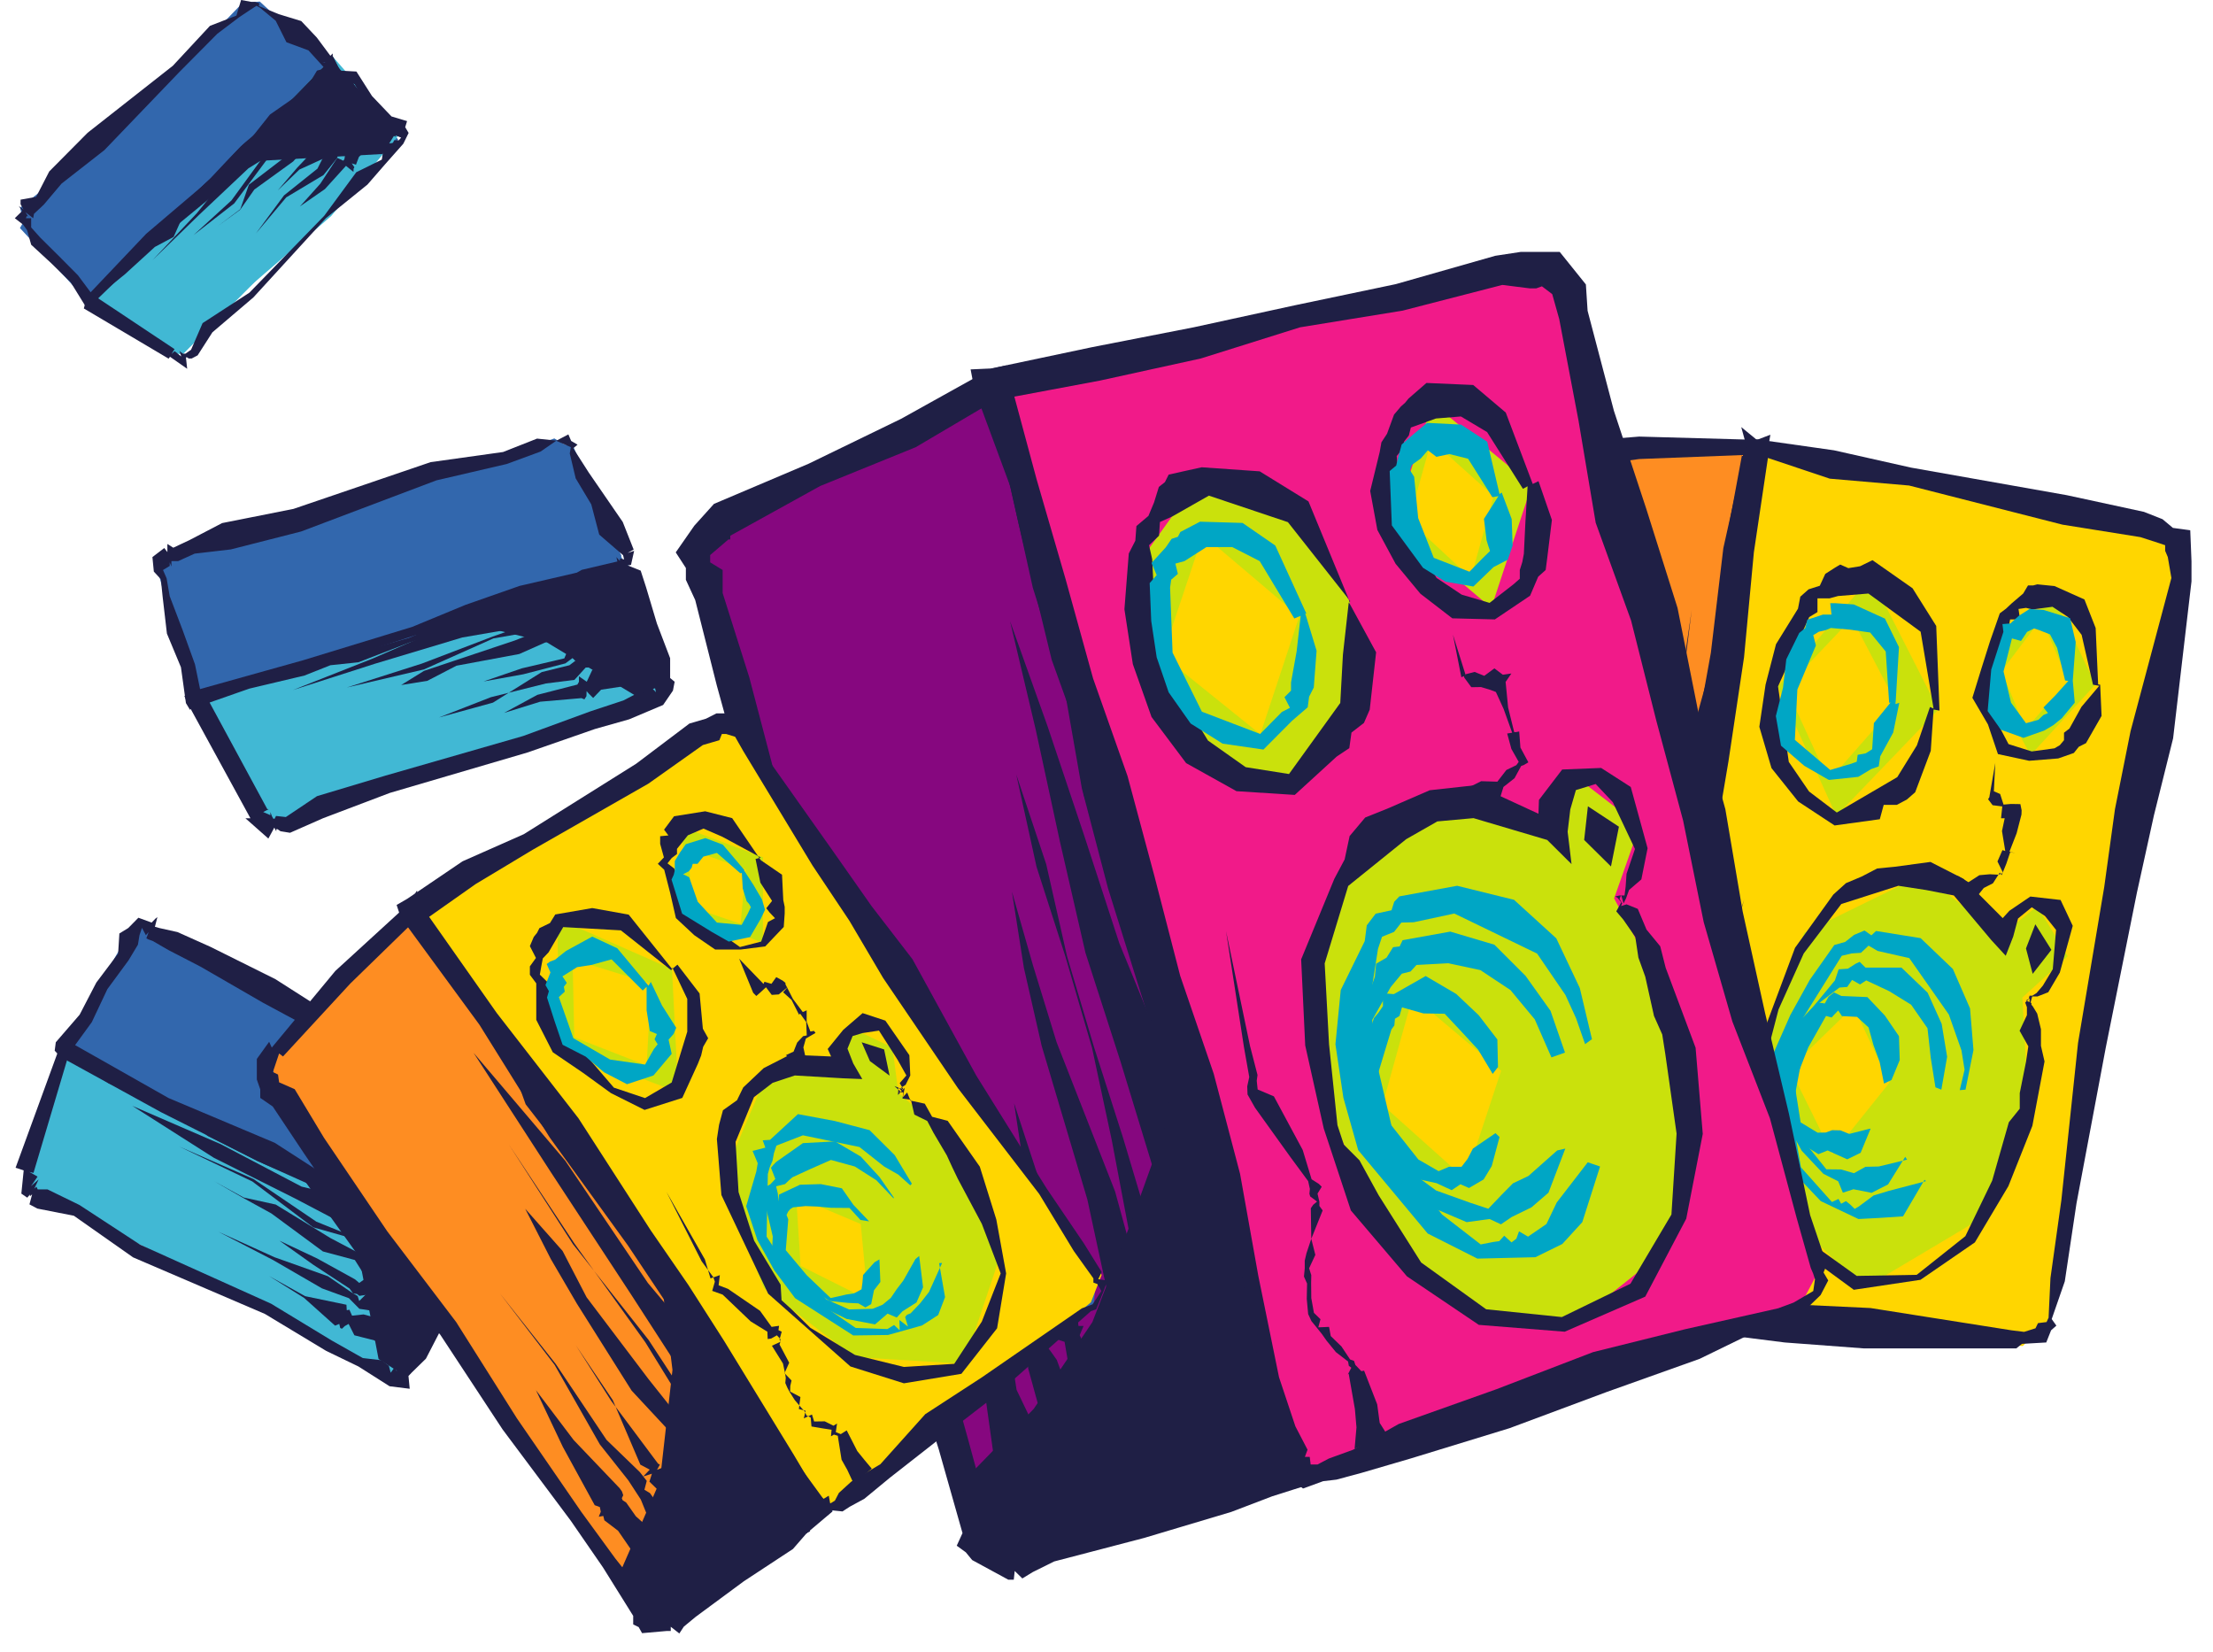 <svg id="Warstwa_1" data-name="Warstwa 1" xmlns="http://www.w3.org/2000/svg" viewBox="0 0 142 106"><defs><style>.cls-1{fill:#3267ad;}.cls-2{fill:#41b8d4;}.cls-3{fill:#1f1f45;}.cls-4{fill:#fe8d22;}.cls-5{fill:#ffd600;}.cls-6{fill:#cae10c;}.cls-7{fill:#00a6c5;}.cls-8{fill:#86077f;}.cls-9{fill:#f11a89;}</style></defs><title>Obszar roboczy 1</title><g id="Speakers"><polygon class="cls-1" points="9.72 59.39 15.34 62.6 21.11 65.56 26.68 68.88 32.27 72.18 32.53 73.11 29.65 80.72 29.86 80.86 26.45 87.86 25.52 87.76 19.77 84.7 13.95 81.79 8.03 79.04 2.15 76.22 2.15 74.79 4.14 67.23 4.12 67.11 8.39 59.66 9.72 59.39"/><polygon class="cls-2" points="30.25 80.77 25.9 88.12 25.19 88.39 19.55 85.14 13.7 82.26 7.9 79.3 2.07 76.38 1.9 75.2 4.18 67.09 10.8 70.3 16.97 74.21 23.37 77.7 30.25 80.77"/><path class="cls-3" d="M29.95,80.89h-.17l-.13.78-.38,1.08L28.45,85l-1.12,2.17-.9.88-.22.23.08.82L25,88.94l-2-1.27-2.07-1L17,84.3,8.54,80.67,4.74,78,2.4,77.54l-.51-.27.17-.64-.14.12,0-.11-.17.2-.38-.26.15-1.49L1,74.92l2.87-7.86L4,66.71l.47-.08,3.2,1.83,3.18,2,2,.22,1.52,1.14,3.21,1.85,3.17,1.83,3.16,1.78Zm0,.12,0-.39-6.74-3.17-3.33-1.53-3.35-1.42-3.2-1.62-1.38-1.16-1.48-1L7,69.52l-3-2,.53-.27-2.38,8-.26-.06.52.3L2,76.09l.48-.42h0l-.28.59.14-.12.08.17.63,0,2.05,1L9,79.86l8.39,3.78L21.28,86l2,1.13,1.2.14.47.35.12.45.38-.52-.06.32.06.09.06-.18h-.07l-.25-.07v-.3l.79-.81,1.34-1.71.71-2.21L29,82Z"/><polygon class="cls-1" points="32.38 73.06 30.46 80.52 29.38 80.77 23.24 77.11 16.84 73.91 10.35 70.88 4.5 67.19 8.69 59.84 9.61 59.58 15.49 62.34 20.86 66 26.73 68.8 32.37 72 32.38 73.06"/><path class="cls-3" d="M32.67,73.33l-.15,1.84-.32,1.91-.56,1.87-1.16,1.57.07.08-.07,0-.58.48-.43.19-.23-.06-.17,0-.81-.43-1.45-1.2-3.47-1.3-3.06-2.1-3.36-1.51-6.58-3.31L3.88,67.81l-.37-.4.07-.54,1.53-1.77,1.07-2.06,1.4-1.86.08-1.29.57-.35.65-.66.85.31.24-.25.13-.1-.16.62.28.08,1.17.26,2.12.95,4.16,2.07,7.83,5,3.83,2.62,2.16.91.86.85.56.37-.07.35.17.54Zm-.26.12.08-.36-.29-.62-1.09-.37L29.2,70.72l-4.17-2-8.16-4.39-4-2.31-2.07-1.07-1-.58-.28-.1-.13-.07.15-.4L9.36,60l-.25-.47L8.95,60l-.1.61-.6,1L6.89,63.46l-1,2.12L4.61,67.34l-.2-.52,6.41,3.63,6.81,2.87,3.1,2L24,77l3,2.15,1.77.61.88.3-.14.62.09,0,.12-.31h.13l-.25-.11.71-1.83.78-1.75.44-1.9Z"/><polygon class="cls-3" points="29.59 82.16 26.76 81 25.56 80.08 24.63 80.36 24.4 79.88 24.11 79.64 21.54 78.26 18.95 76.9 13.72 74.28 8.49 70.95 14.17 73.41 19.35 76.13 22.25 76.83 24.73 78.42 25.07 78.55 25.25 78.96 25.98 79.1 27.35 79.6 30.01 80.68 29.59 82.16"/><polygon class="cls-3" points="28.76 82.97 28.44 82.41 27.96 82.05 26.61 82.04 24.57 80.73 23.49 80.17 22.89 79.95 22.49 79.42 20.09 78.74 16.19 75.8 11.5 73.56 16.26 75.64 20.3 78.38 22.55 79.29 23.05 79.66 23.68 79.67 24.84 80 27.04 81.11 28.4 80.97 28.88 81.49 29.37 81.65 28.76 82.97"/><polygon class="cls-3" points="28.15 83.91 27.2 83.44 26.36 82.89 25.52 82.3 25.03 82.16 24.7 82.28 24.46 82.04 23.39 81.82 22.77 80.84 20.72 80.29 17.41 77.85 15.61 76.86 13.73 75.78 15.64 76.83 17.69 77.28 21.2 79.43 24.8 81.33 25.18 80.82 25.29 81.38 25.75 81.64 26.76 81.87 27.77 82.16 28.93 82.59 28.15 83.91"/><polygon class="cls-3" points="27.05 84.87 26.87 84.69 26.31 84.31 24.89 84.12 23.87 83.02 23.06 83.14 22.91 83.02 22.65 82.98 22.43 82.67 20.11 81.15 17.93 79.6 20.35 80.74 22.78 82.08 23.05 82.31 23.25 82.17 23.45 82.04 24.07 82.39 25.33 83.05 26.66 83.52 27.32 83.8 27.84 83.53 28 83.76 27.05 84.87"/><polygon class="cls-3" points="26.85 86.45 25.99 86.06 25.42 85.3 24.02 84.12 23.06 83.97 22.39 83.29 20.66 82.66 17.52 80.84 14.02 79.03 17.61 80.66 21.04 81.88 22.56 82.92 22.95 83.15 23.05 83.47 23.5 83.02 24.28 83.53 25.82 84.57 26.75 84.78 27.95 85.29 26.85 86.45"/><polygon class="cls-3" points="26.33 87.47 25.54 87.26 24.99 86.97 24.04 86 22.74 85.67 22.37 84.94 22.12 85.08 21.94 85.25 21.83 85.2 21.77 84.94 21.5 85.05 19.51 83.27 17.27 81.87 19.58 83.16 22.23 83.71 22.25 84.06 22.42 84.03 22.59 84.41 23.33 84.33 24.63 84.68 25.61 85.77 26.24 86.01 27.04 86.13 26.33 87.47"/><polygon class="cls-3" points="24.29 87.19 23.04 80.63 19.13 75.17 24.42 78.06 29.85 81.02 26.28 88.18 25.43 87.92 24.29 87.19"/><polygon class="cls-1" points="10.83 35.86 17 33.9 23.17 31.92 29.28 29.72 35.67 28.45 36.77 28.61 40.02 36.07 40.19 36.06 42.31 43.54 42.06 43.9 35.93 46.06 29.9 48.58 23.53 50.07 17.48 52.53 16.48 51.73 12.81 44.83 12.46 44.92 10.3 36.62 10.83 35.86"/><polygon class="cls-2" points="40.22 35.98 42.74 43.93 42.23 44.4 36.06 46.46 29.87 48.49 23.75 50.75 17.65 53.04 16.58 52.2 12.69 44.98 19.51 42.99 26.31 40.33 33.22 38.03 40.22 35.98"/><path class="cls-3" d="M40.18,35.76l-.07.45,1,.4.35,1.08L42.15,40,43,42.23V43.5l.29.24-.11.57-.63.92-2.18.92-2.19.62-4.34,1.51-8.82,2.59-4.3,1.63-2.11.93L18,53.33l-.19-.13-.08,0v.14l-.13-.24-.38.7L15.75,52.5l.32,0-4-7.32-.24-.52.51-.28,3.51-1.13L19.31,42l1.88-.32,1.61-1.05,3.51-1.21L30,39l3.5-1Zm-.12.36,0-.33-6.78,3.15L29.77,40.1l-3.46,1.11L23,42.49l-1.8.19-1.66.66L16,44.18l-3.4,1.19.55-.85,4,7.39.1,0-.36.19.46.2,0-.2.1.27.09.16.08,0,.09-.18.63.07,2-1.34,4.4-1.32,8.83-2.54,4.31-1.58L40,44.94l1-.52.54-.21.28-.08.27.28L42,44h-.17l.28-.13h0l-.27.39,0-.3-.12-1.1-.93-2-.29-2.24-.31-1.13Z"/><polygon class="cls-1" points="36.56 28.71 39.87 35.64 39.71 36.16 32.83 38.09 26.23 40.93 19.34 42.88 12.4 45.16 10.14 36.66 10.71 35.47 16.88 33.49 23.18 31.95 29.45 30.28 35.57 28.13 36.56 28.71"/><path class="cls-3" d="M36.78,28.76l1,1.56,1.08,1.57,1.1,1.6.7,1.77-.39.22.42-.14-.2.9-.47.08-.06.29-.19-.08-.89.24-1.63.92-3.54,1-3.43,1.35-3.64.72-7,2.27-7.06,2.11-.39.4-.26-.43-.32-2.3-.9-2.16-.27-2.32-.12-1.17-.45-.49-.09-.93.76-.58.2.26,0-.09V34.9l.38.24,1.06-.5,2.07-1.08,4.58-.91,8.8-3L32.28,29l2.18-.86,1.25.13.76-.4.18.42.41.24Zm-.22.33.07-.4-.94-.41-1,.69-2.18.8L28,30.82l-8.68,3.28-4.51,1.15-2.32.27L11.43,36,11.12,36H11l0,.35-.11-.27,0,.23-.43.26.23.53.2,1.15.83,2.18.79,2.19.45,2.18-.66-.44,7.15-2,7-2.14,3.41-1.41,3.48-1.22,3.59-.83,1.86-.23.86-.36-.1-.43.23.26,0-.17.27.06-.07-.27-1.53-1.32-.51-1.94-1-1.67Z"/><polygon class="cls-3" points="40.43 37.09 38.18 38.55 36.77 39 36.01 39.05 35.74 39.52 35.32 39.43 32.56 40.4 29.66 40.9 24.07 42.58 18.8 44.27 23.94 42.24 29.31 39.9 32.15 39.16 34.91 38.21 35.28 38.18 35.42 37.65 36.05 37.28 37.33 36.56 40.09 35.91 40.43 37.09"/><polygon class="cls-3" points="41.19 38.3 40.34 38.37 39.83 38.68 38.77 39.24 36.41 39.82 35.22 40.1 34.6 40.24 34.06 40.54 31.66 40.96 27.2 42.95 22.25 44.11 27.08 42.57 31.61 40.84 33.89 40.04 34.43 39.74 34.95 39.55 36.03 39.02 38.35 38.2 39.24 37.22 39.77 36.83 40.33 37.05 41.19 38.3"/><polygon class="cls-3" points="40.73 39.43 40.13 39.7 39.28 40.21 38.35 40.58 37.72 40.4 37.59 40.76 37.24 40.71 36.24 41 35.21 41.12 33.32 41.96 29.29 42.71 27.42 43.68 25.74 43.95 27.21 43.04 29.15 42.39 33.04 41.09 36.82 39.59 37.13 39.81 37.24 39.5 37.76 39.37 38.63 38.79 39.46 38.03 40.98 37.88 40.73 39.43"/><polygon class="cls-3" points="41.48 40.85 40.77 40.66 40.2 41.08 38.86 41.43 37.56 41.91 37.09 42.58 36.74 42.22 36.59 42.33 36.28 42.56 33.58 43.26 31.03 43.72 33.48 42.88 36.21 42.24 36.4 41.79 36.49 41.7 36.68 41.72 37.28 41.37 38.4 40.51 39.88 40.27 40.36 39.62 40.88 39.85 41.33 39.35 41.48 40.85"/><polygon class="cls-3" points="42.05 42.12 41.22 42.56 40.34 42.65 38.51 42.77 37.58 42.83 36.86 43.62 35.03 43.85 31.5 44.73 28.17 46.03 31.63 45.08 34.76 43.12 36.54 42.68 36.91 42.4 37.14 42.4 37.34 42.25 38.13 41.78 39.95 41.37 40.89 41.22 41.79 40.65 42.05 42.12"/><polygon class="cls-3" points="42.01 43.23 41.59 43.05 41.05 43.47 39.88 44.05 38.57 44.25 38.06 44.78 37.78 44.5 37.64 44.34 37.63 44.66 37.5 44.87 37.31 44.79 34.66 45.02 32.34 45.74 34.48 44.58 37.05 43.92 37.15 43.74 37.15 43.39 37.65 43.74 38.01 42.97 39.43 42.88 40.56 42.09 41.35 42.27 42.23 41.71 42.01 43.23"/><polygon class="cls-3" points="40.74 44.61 35.1 41.22 28.49 39.59 34.41 38.15 40.25 36.23 42.59 43.82 42.13 44.12 40.74 44.61"/><polygon class="cls-1" points="1.75 13.82 6.28 9.2 10.95 4.73 15.66 0.29 16.64 0.15 21.19 4.21 21.5 3.93 25.2 8.45 25.55 8.97 20.63 13.24 16.31 18.11 11.37 22.36 10.71 22.49 5.65 19.52 5.64 19.36 1.28 14.63 1.75 13.82"/><polygon class="cls-2" points="21.35 3.63 25.64 8.53 25.44 8.86 21.25 13.86 16.32 18.12 11.73 22.73 11.02 22.66 5.96 19.23 10.92 14.09 16.18 9.07 21.35 3.63"/><path class="cls-3" d="M21.23,3.79l.15-.13.41.87,1.08.06,1,1.57,1.25,1.31,1,.3L26,8.16l.22.37-.34.69-1.17,1.32-1.13,1.3L20.91,14l-4.65,5.08-2.63,2.24-.95,1.48L12.3,23l-.19,0,0,0-.1-.07-.08,0,.08.73-1.1-.77-.09.12L5.38,19.79l.14-.54-.19-.47,2.23-1.66,1.89-2,1-.95,1.07-.89,2-1.86,1.87-2,2.08-1.75Zm0,.37.3.11L17.29,7.91l-1.41,2.44L13.64,12l-1.91,1.88-.59,1.32-1.2.64L8,17.61,5.9,19.3,6,18.94,11.2,22.4l-.19.3.2-.17.42.34-.12-.36.09.08.14.1,0,0h.16l.36-.25L13,20.73,16,18.78l4.8-4.93,2.06-2.8,1.64-.81.15-1,.57-.07L25.29,9h.16l.14,0,.15-.17-.41-.16,0-.08.08.2-.19-.1-.81-.34-.8-1.47L22.75,5.4l-1-.33Z"/><polygon class="cls-1" points="16.67 0.1 20.92 4 20.92 4.1 15.78 9.04 10.8 14.15 5.82 19.33 1.54 14.4 1.29 13.33 6.34 9.27 11.06 4.85 15.56 0.19 16.67 0.1"/><path class="cls-3" d="M16.61.39l1.28.52,1.44.44,1,1.06.87,1.17,0,0,.15-.15,0,.59.2.36-.08.16,0,.2-.92,0L19.85,6,17.9,8,16,9.94l-1.76,2.14L9.95,15.61,6,19.43l-.19.36-.36-.2-.92-1.49L3.29,16.89,2,15.7l-.26-.93-.26-.36L.95,14l.48-.47-.23-.32.31.24-.19-.35,0-.29,1-.18L3.16,11,5.62,8.52l5.47-4.3,2.38-2.56L15.17,1l.3-1,.66.12.24,0,.27.09Zm.09.12L16.46.37l-.4.26-.72.48-1.4,1.06L11.5,4.63l-4.8,5L3.95,11.78,2.81,13.13l-.63.59L2.13,14l-.49-.38.18.29-.09-.06L1.66,14H2l0,.59.58.65,1.24,1.23L5,17.66,6,19l-.42,0,3.8-4,4.21-3.58,2-1.89,1.73-2.18,2.28-1.59.74-1.23.76-.21L20.85,4,20.69,4l.6.08-.06,0-.44.25-1-1.1-1.41-.52-.69-1.38Z"/><polygon class="cls-3" points="21.9 4.65 20.71 6.26 20.04 7.12 19.92 7.76 19.41 7.71 19 7.68 17.84 9.62 15.94 10.8 12.76 13.8 9.78 16.7 12.63 13.68 15.39 10.27 16.95 8.73 18.29 6.99 18.55 6.86 19.03 6.96 19.35 6.51 20 5.65 21.34 3.59 21.9 4.65"/><polygon class="cls-3" points="22.41 5.45 22.32 5.63 21.8 5.7 21.43 6.59 20.11 7.83 19.39 8.4 19.04 8.71 18.62 8.93 17.23 10.1 15.03 13.05 12.41 15.09 14.85 12.86 17.01 9.9 18.7 9.02 18.61 8.3 19.18 8.24 19.67 7.48 20.83 6.07 21.49 5.41 21.82 5.09 21.82 4.55 22.41 5.45"/><polygon class="cls-3" points="23.11 5.99 22.38 6.33 22.14 7.11 21.68 7.71 21.11 7.72 21.27 8.11 21.07 8.27 20.53 8.83 19.85 9.22 18.81 10.36 16.32 12.16 15.41 13.46 13.97 14.51 15.42 13.42 15.97 11.85 18.44 9.96 20.57 7.79 20.21 7.34 20.58 7.35 20.79 7.03 21.42 6.52 21.74 5.77 22.45 5.02 23.11 5.99"/><polygon class="cls-3" points="23.66 6.93 23.64 7.31 22.87 7.2 22.18 7.99 21.43 8.72 21.23 9.23 21.32 9.49 21.14 9.54 21.15 9.99 19.21 10.88 17.82 12.22 19.07 10.76 20.49 9.26 20.64 9.04 20.57 8.91 20.93 9.01 21.47 8.75 21.9 7.78 22.44 6.87 23 6.63 22.74 6.04 22.85 6.16 23.66 6.93"/><polygon class="cls-3" points="24.3 7.66 24.12 7.91 23.4 8.07 22.62 9.25 21.86 9.42 21.62 10.16 20.76 11.23 18.37 12.66 16.42 14.98 18.22 12.54 20.37 10.82 21 9.57 21.66 9.7 21.34 9.21 21.7 9.28 22.11 8.73 22.94 7.63 23.25 6.98 23.73 6.76 24.3 7.66"/><polygon class="cls-3" points="25.09 8.18 25.03 8.68 24.58 8.87 23.71 9.38 23.03 10.07 22.84 10.57 22.57 10.48 22.74 10.73 22.69 10.82 22.68 11.03 22.2 10.64 20.85 12.13 19.25 13.24 20.55 11.79 21.64 10.13 22.03 10.31 22.1 10.21 22.14 9.96 22.32 9.47 23.15 8.86 23.71 8.03 23.96 7.56 24.27 7.49 25.09 8.18"/><polygon class="cls-3" points="24.55 9.88 15.02 10.41 21.42 4.01 25.5 8.51 25.27 8.73 24.55 9.88"/><polygon class="cls-1" points="140.33 35.9 138.63 42.8 137.3 49.76 136.6 56.83 134.85 63.71 134.13 70.78 132.7 77.73 131.21 84.67 129.85 85.76 123.49 85.21 117.11 84.84 110.74 84.33 104.38 83.68 104.2 83.87 96.83 82.86 89.58 81.1 88.85 80.13 89.56 73.03 90.96 66.04 91.71 58.96 92.4 51.87 93.62 44.84 94.45 37.76 95.92 30.77 97.64 29.57 105.1 28.97 112.56 28.5 112.69 28.78 119.18 30.15 125.7 31.44 132.21 32.79 138.76 33.9 140.33 35.9"/><polygon class="cls-4" points="104.31 83.69 96.99 82.38 89.51 81.55 88.46 80.07 89.49 73.02 90.84 66.03 91.4 58.91 92.38 51.86 93.53 44.83 94.88 37.82 95.41 30.7 97.63 29.31 105.18 29.17 112.7 28.66 111.54 35.51 110.42 42.39 109.47 49.29 108.74 56.23 107.29 63.06 106.34 69.96 105.27 76.86 104.31 83.69"/><path class="cls-3" d="M104.23,83.8l.14,0-1.78.37-2.13-.36L96,83.66l-4.46-1.09-1.19.15-.53-.27-.23-.31-.24.47-.2-.26L88,80.76v-.46l-.57-.49.69-.41L88.31,75l.92-4.23,1.28-8.57,1-8.6L93,45.08l1-8.61.47-4.31.45-1,.21-.53-.18-.89,1.41-.81,1.38-.14-.09-.17,7.53-.61,7.56.21.86-.33-.15.86-.78,7-1.26,7-.24,3.57-.39,3.54-1.07,7L108,63.65l-.67,6.94-1.68,6.58Zm-.16.11.32-.33L105,76.5l1-7,.48-7,1.23-6.85.58-6.86.73-3.34.91-3.28.71-6.84,1.26-6.8.8.63-7.51.29-7.51,1-.08-.59-.14.61-.83.19-.13.24.08.55-.43,1-.45,4.31-1.14,8.59L93,53.84l-1.4,8.55L90.82,71l-1,4.24-.49,4.31.12.56.33.06-.34.32.29-.22v0l.16-.24.2.42.53-.07,1,.05,4,.66,4,1.39,2.28,0Z"/><polygon class="cls-5" points="129.79 86.36 121.62 85.53 113.44 84.61 105.22 84.15 104.16 82.7 105.35 75.96 106.1 69.16 107.68 62.48 108.18 55.64 109.67 48.95 110.65 42.18 111.45 35.38 112.53 28.57 119.06 30.16 125.61 31.47 132.25 32.41 138.68 34.33 140.3 35.9 138.53 42.78 137.62 49.81 136.44 56.8 135.25 63.78 133.94 70.75 132.68 77.73 131.45 84.71 129.79 86.36"/><path class="cls-3" d="M129.38,86.51l-9.79,0-5.07-.38-5-.63-2.43-.89-1.25-.26-.67.14-.86-.46-.8-.78.17-.57-.08-.35.28-1.23.86-2.44.64-10.13.61-5,1-5,1.59-10,1.2-6.65.8-6.71,1.47-6.6-.32-1.17.95.78,5,.71L122.62,30l10,1.77,4.95,1.07,1.19.47.67.56,1.11.15.08,2,0,1.28-1.18,10.07-1.23,4.94-1.09,4.95-2,9.95-1.88,10-.75,5-.84,2.42.3.42-.34.3-.31.78-1.56.09Zm-.31-1.16.81.1.73-.23.16-.33.55-.07.13-.28.12-2.54.7-5,1.07-10.09,1.68-10,.69-5,1-5,2.62-9.83-.23-1.34-.17-.4,0-.36-.38-.13-1.21-.39-5-.8-9.84-2.51-5.09-.44-4.78-1.6.91-.39-1,6.71-.63,6.73-1,6.68-1.69,10-1.11,5-.23,5.1-2.38,9.87-.19,2.54,0,1.27-.42.25-.16.24.26.42.45,0,.63-.27,1.26.36,2.55-.33,5.07.39,5.07.24Z"/><polygon class="cls-6" points="129.77 64 130.13 70.51 126.79 78.37 119.57 82.67 113.48 76.66 112.96 68.04 115.77 59.84 123.39 56.11 128.38 60.03 130.72 58.14 132.68 61.35 129.77 64"/><path class="cls-3" d="M130,64.19l.35.16,0,.11.09.11.28.46.24,1v1.07l.23,1-.78,4.13-1.54,3.87-2.15,3.61-3.49,2.4-4.28.64-3.46-2.54L113,76.82l-.7-8.3,2.88-7.71,2.46-3.42.81-.73,1-.42,1-.52,1.12-.11,2.3-.31L126,56.39l3.19,3.2-1.31,0,1.06-1.16,1.34-.91,1.94.22L133,59.4l-.83,3-.74,1.26-.69.27-.34,0-.17.62v-.5Zm.17-.08.06-.23.18,0,.27-.17.4-.47.64-1.06.21-2.52-.71-.89-.85-.56-.88.72-.31,1.16-.48,1.23-.92-1-2.41-2.87-1.79-.35-1.77-.27L118.15,58l-2.41,3.17-1.62,3.6-1,3.84v1l-.2,1,.47,2,.6,3.89,2.15,3.21,3,2.15,3.85-.07,3.12-2.48,1.72-3.56L128.9,72l.7-.87,0-1,.4-2,.15-1-.56-1,.47-1v-.51l-.11-.3h0Z"/><polygon class="cls-7" points="123.49 75.69 122.11 78.04 120.58 78.14 119.25 78.21 116.83 77.06 115.04 75.17 113.54 70.15 113.82 67.52 114.88 65.12 116.13 62.86 117.7 60.63 118.4 60.43 118.97 59.98 119.64 59.7 120.08 60.01 120.38 59.73 123.24 60.19 125.31 62.17 126.41 64.7 126.63 67.37 126.12 69.91 125.75 69.94 126.06 68.63 125.86 67.39 125.05 65.09 122.51 61.47 120.48 61.01 119.9 60.67 119.41 61.13 118.81 61.17 118.18 61.32 115.62 65.42 114.73 70.15 115.56 74.89 117.14 76.66 117.55 77.12 117.97 76.92 118.14 77.23 118.45 77.06 118.72 77.28 119.01 77.56 119.28 77.4 120.22 76.7 121.21 76.4 123.58 75.78 123.49 75.69"/><polygon class="cls-6" points="124.38 45.53 117.83 52.35 114.08 44.05 120.04 37 124.38 45.53"/><path class="cls-3" d="M124.07,45.52l-.18,2.65-1,2.66-.54.47-.64.34-.84,0-.25.92-2.9.4-2.34-1.54-1.71-2.14-.78-2.65.4-2.71.67-2.59,1.41-2.28.15-.77.53-.47.72-.23.35-.76.64-.41.32-.19.52.23.75-.12.8-.39,2.57,1.8,1.52,2.42.21,5.43Zm0-.06-.83-4.93-3.35-2.45-1.95.16-.55.15h-.77l0,.88-.53.32-2,4.45.69,4.84,1.3,1.9,1.78,1.35,3.88-2.27L123,47.82l.84-2.46Z"/><polygon class="cls-5" points="121.69 45.14 117.34 50.09 114.6 44.12 118.83 39.67 121.69 45.14"/><path class="cls-7" d="M121.87,45.09,121.48,47l-.83,1.52-.1.65-.48.17-.83.5-1.89.2-1.58-.91-1.49-1.29-.33-1.9.46-1.82.21-1.82.83-1.69.38-.31.14-.54,1-.33.55,0-.08-.73.34,0,1.17.08,2,.91.9,1.83-.22,3.65Zm-.65,0L121,41.8l-1-1.22-1.27-.18-1.25-.11-.34.14-.43.1-.36.22.17.66-1.19,2.83-.16,3.23,2.27,1.93,1.34-.4.36-.13.06-.44.52-.1.41-.26.11-1.68,1.07-1.32Z"/><polygon class="cls-6" points="134.45 43.92 130.3 48.44 127.2 42.88 131.76 38.22 134.45 43.92"/><path class="cls-3" d="M134.76,43.93l.09,2-1,1.75-.46.23-.32.4-1,.35-1.87.15-2-.43-.64-1.9-1-1.71.58-1.88.55-1.74.63-1.8.4-.3.35-.33.75-.64.31-.52.33,0,.27-.07,1.1.11,1.92.86.72,1.83.16,3.62Zm-.46,0-.73-3.2-.87-1.14-1-.66-1.27.17L130,39l-.48.07.1.67-.64,0-.6,3.26-.28,3.26.78,1.48,1.49.47,1.46-.2.34-.2.27-.32,0-.48.35-.27.77-1.39L134.7,44Z"/><polygon class="cls-5" points="132.71 43.67 129.97 46.79 128.44 43.05 130.99 39.68 132.71 43.67"/><path class="cls-7" d="M133,43.66l.13,1.42-.83,1-.54.44-.59.35-1.33.47-1.45-.52-.85-1.2.23-2.66.78-2.42-.06-.5L129,40l.54-.49.69-.44.89.06,1.71.53.36,1.53L133,43.7Zm-.49,0L132,41.57l-.46-.87-.69-.27-.33-.11-.45.22-.26.39-.13.19-.58-.16-.54,2.12.48,2L130,46.4l.8-.22.31-.3.3-.13-.29-.36.78-.79.82-.91Z"/><polygon class="cls-3" points="101.88 83.98 102.11 78.11 102.27 75.31 102.4 73.91 102.99 73.2 102.91 72.48 103.85 66.97 104.62 61.43 105.13 55.84 106.42 50.39 107.7 44.94 108.55 39.13 107.83 44.95 107.62 50.55 107.44 56.16 106.52 61.68 105.68 67.22 105.05 72.77 105.43 73.51 105.33 74.12 104.87 75.5 105.31 78.31 104.5 83.81 101.88 83.98"/><polygon class="cls-3" points="99.89 83.11 100.03 81.9 100.39 80.84 100.42 78.54 101.42 74 101.05 71.64 101.72 70.49 101.88 69.34 102.49 64.74 104.11 55.62 105.67 46.65 104.31 55.65 103.56 64.9 102.46 69.43 102.83 70.64 102.15 71.7 102.49 74.01 102.59 78.67 102.6 81.03 102.46 82.23 102.31 83.51 99.89 83.11"/><polygon class="cls-3" points="98.09 81.99 98.2 80.47 98.68 78.61 98.4 76.66 98.64 75.7 98.41 75.19 98.74 74.93 98.77 74.63 98.72 72.59 99.43 70.73 100.24 66.9 101.29 59.12 102.24 55.31 103.16 51.57 102.8 55.41 102.58 59.32 101.78 67.12 100.88 74.86 100.33 75.21 100.46 75.69 100.65 76.67 101.02 78.65 100.36 80.66 100.34 82.7 98.09 81.99"/><polygon class="cls-3" points="95.08 81.91 95.75 80.69 95.49 79.35 95.69 76.75 96.14 74.14 96.24 72.81 96.38 72.47 96.14 72.22 96.59 72.13 96.18 71.33 98.14 66.34 99.01 61.03 98.16 66.33 97.8 71.63 97.68 72.28 97.45 72.33 97.1 72.38 97.7 72.48 97.25 72.83 97.53 74.14 97.83 76.8 97.51 79.51 97.32 80.87 97.48 82.08 95.08 81.91"/><polygon class="cls-3" points="92.6 81.44 92.81 80.02 93.73 78.48 94.17 75.03 94.58 73.35 94.92 71.64 95.28 68.17 96.31 61.3 97.44 54.39 96.47 61.33 95.87 68.25 95.71 71.73 96.01 72.62 95.97 73.02 95.94 73.48 95.88 75.23 95.11 78.68 94.86 80.43 94.84 82.28 92.6 81.44"/><polygon class="cls-3" points="90.33 81.31 90.71 80.01 91.04 78.83 91.24 76.35 91.72 73.89 91.54 72.61 91.56 72.3 91.64 72.14 92.04 72 91.56 71.55 91.79 71.27 93.09 66.39 94.49 61.29 93.97 66.55 93.75 71.59 93.81 71.91 93.25 72.16 93.48 72.28 93.24 72.42 93.8 72.75 93.52 74.01 93.42 76.55 92.92 79.07 93.06 80.39 92.77 81.75 90.33 81.31"/><polygon class="cls-3" points="89.06 77.13 95.02 74.89 100.13 70.93 104.64 66.26 107.74 60.62 106.19 68.16 105.47 75.87 103.85 83.48 96.38 82.09 88.83 81.41 88.56 80.09 89.06 77.13"/><polygon class="cls-5" points="121.24 69.46 117.57 74.04 114.85 68.55 118.93 64.58 121.24 69.46"/><polygon class="cls-7" points="122.25 74.22 121.15 75.99 120.09 76.53 118.93 76.3 118.25 76.52 117.95 75.79 117 75.31 115.61 73.83 114.62 72.03 114.05 70.01 114.25 67.91 115.17 66.02 117.74 62.9 117.98 62.19 118.57 62.15 119.07 61.83 119.33 61.71 119.7 62.08 122.01 62.08 123.69 63.69 124.59 65.69 124.94 67.8 124.57 69.91 124.19 69.76 123.89 67.87 123.68 65.97 122.63 64.46 121.22 63.59 119.75 62.9 119.35 63.16 118.84 62.87 118.53 63.32 118.03 63.36 116.52 64.51 115.91 66.34 115.23 69.98 115.25 71.86 116.03 73.57 117.19 75.02 118.13 75.03 118.96 75.27 119.7 74.86 120.55 74.84 122.37 74.4 122.25 74.22"/><polygon class="cls-7" points="120.03 72.41 119.39 73.96 118.53 74.38 117.64 73.98 117.27 73.81 116.68 74.05 115.98 73.61 115 72.35 114.62 69.49 114.5 66.54 116.61 64.31 117.09 64.38 117.33 63.95 117.68 63.67 118.15 63.9 119.82 63.97 120.94 65.15 121.85 66.48 121.9 68.01 121.37 69.29 120.89 69.52 120.61 68.13 120.21 67.04 119.9 65.92 119.16 65.24 118.19 65.19 117.95 64.83 117.72 65.07 117.53 65.28 117.17 65.18 116.03 67.2 115.14 69.48 115.54 72.01 116.63 72.67 117.15 72.66 117.56 72.51 118.09 72.52 118.66 72.75 119.88 72.44 120.03 72.41"/><polygon class="cls-3" points="131.63 60.94 130.6 59.3 130 60.85 130.43 62.48 131.63 60.94"/><polygon class="cls-3" points="107.24 83.48 107.55 82.4 108.25 81.73 108.6 79.98 108.57 80 108.58 79.77 108.66 79.61 108.48 79.48 108.46 78.71 108.44 77.93 107.79 77.77 108.2 77.27 107.65 76.79 108.26 76.56 108.5 75.86 108.32 75.06 108.52 74.73 108.63 74.36 108.78 74 108.75 73.54 109.32 73.03 110.17 71.82 110.49 71.81 110.41 71.57 110.69 71.28 110.45 71.11 110.46 70.93 110.59 70.54 109.81 69.16 109.83 66.19 109.4 65.44 110.07 65.06 109.91 64.67 110.01 63.14 111.92 57.72 110.26 63.23 110.49 64.78 109.95 65.08 110.35 65.38 110.33 66.14 110.97 69.03 110.57 70.54 110.62 70.91 111.06 71.06 110.92 71.3 110.76 71.73 110.49 71.81 110.31 71.91 109.91 73.44 109.39 73.97 108.63 74.36 108.81 74.8 108.84 75.18 108.57 75.88 108.66 76.65 108.2 76.93 107.91 77.29 108.64 77.44 108.64 77.84 108.69 78.62 109.14 79.23 109.18 79.41 109.1 79.67 109.32 80.12 109.5 80.17 109.07 81.89 108.75 82.78 109.01 83.69 107.24 83.48"/><polygon class="cls-3" points="125.59 56.17 126.31 56.6 127.01 56.15 127.68 56.09 128.24 56.12 128.53 56 128.17 55.27 128.49 54.54 128.67 54.6 128.46 53.32 128.77 51.85 129.06 52.49 128.4 52.5 128.48 51.74 127.86 51.66 127.57 51.28 127.68 51.09 127.65 51.13 128.03 48.95 127.92 51.15 127.83 50.72 128.34 50.94 128.56 51.62 129.04 51.58 129.64 51.59 129.72 51.99 129.71 52.26 129.4 53.46 128.94 54.64 129.33 54.74 128.99 54.67 128.74 55.41 128.44 56.15 128.47 56.19 128.32 55.98 127.88 56.67 127.29 56.97 126.87 57.5 126.22 57.78 125.59 56.17"/><polygon class="cls-1" points="100.47 18.55 101.96 25.61 104.22 32.48 105.62 39.57 107.92 46.42 109.36 53.51 111.04 60.52 112.94 67.49 115.15 74.38 116.45 81.5 115.19 83.75 108.86 85.91 102.59 88.23 96.33 90.59 89.87 92.39 83.68 94.99 83.51 95.15 77.17 96.56 70.96 98.46 64.58 99.78 62.68 99.03 61.22 91.91 58.82 85.05 56.73 78.11 54.54 71.19 52.99 64.09 50.96 57.13 48.64 50.25 46.45 43.33 44.47 36.34 46.21 33.2 52.08 30.36 58.01 27.63 63.84 24.69 64.06 24.84 70.77 22.93 77.63 21.78 84.46 20.44 91.17 18.54 97.95 16.96 100.47 18.55"/><polygon class="cls-8" points="83.83 95 77.39 96.85 71.03 98.46 64.58 99.75 62.66 99.03 61.1 91.94 58.74 85.07 56.77 78.1 54.9 71.09 53.05 64.07 50.56 57.25 49.02 50.14 47.07 43.15 44.79 36.25 46.29 33.36 52.27 30.6 58.23 27.78 64.01 24.59 65.95 31.64 67.79 38.7 69.86 45.7 72 52.68 73.71 59.78 75.79 66.78 77.77 73.8 79.67 80.85 81.69 87.88 83.83 95"/><path class="cls-3" d="M83.9,94.93l.22.28L81.63,96l-2.62,1-5.59,1.67-5.78,1.51-1.37.68-.67.41-.49-.48-.06.56H64.7l-2.32-1.26-.41-.5-.58-.42.37-.81L60.24,93l-1.71-5.41L57,82.11l-1.17-5.56-2.07-7.27L51,62.21l-1.73-7.37L47.5,49.44,46,44l-1.39-5.5-.6-1.3,0-.76-.65-1,1.19-1.71L46,32.12l-.19.21,6.08-2.58,5.93-2.88,5.77-3.21,1-.22.52.87,2.35,8.92,2.73,8.87,1.65,4.39L73.11,51l2.2,9,1.93,9,2.57,8.73,2.33,8.57Zm-.53-.1-.32,0-1.4-6.06-2-5.89-1.7-6-2.66-8.78-3-8.58L69.54,51,69,46.54l-1.52-4.22-2.12-8.72-2-8.78,1.06.53-5.66,3.34-6.13,2.49-5.77,3.19v.24h-.12l-1.17,1,0,.47.8.49,0,1.48,1.71,5.41,1.44,5.48,1.33,5.52L53,61.63,54.8,69l2.58,7.13,1.06,5.59L60.63,87l1.52,5.46,1.49,5.49.2.68h.35l-.09.31.05-.3.14.06.16,0,.27-.29.64-.21,1.34-.19,5.26-1,5.34-1.45,2.79-.73Z"/><polygon class="cls-9" points="115.32 84.13 109.14 86.01 102.98 87.94 97.04 90.52 90.88 92.5 84.73 94.5 83.01 93.69 81.26 86.74 78.94 79.96 77.56 72.9 75.1 66.15 73.34 59.2 71.51 52.28 69.91 45.29 67.97 38.39 65.76 31.56 63.72 24.59 70.59 22.86 77.48 21.65 84.36 20.36 91.2 18.84 98.07 17.49 100.43 18.56 102.24 25.54 104.27 32.47 105.5 39.6 107.69 46.48 109.61 53.44 111.47 60.41 113.06 67.45 114.59 74.52 116.76 81.42 115.32 84.13"/><path class="cls-3" d="M114.81,84.38l-5.75,2.8-6,2.14-6.2,2.31-6.33,1.94-3.18.93-1.6.43-.85.1-1.29.47-1.12-.87.12-.77,0-.43L82.2,91.8l-1.56-3-1.71-6.42L77,76l-1.92-6.34-2-6.32L71.1,57l-1.68-6.41-1.15-6.56-2-6.33-1.44-6.48L62.53,25l-.25-1.3,1.32-.06,6.49-1.37L76.59,21l6.48-1.41,6.49-1.36,6.39-1.82,1.64-.25h1.14l1.35,0,1.68,2.09.11,1.69,1.69,6.42,2.08,6.3,2,6.34,1.3,6.52,1.77,6.4,1.11,6.56L113.26,65l1.53,6.46,1.36,6.5,1.07,3.17-.21.51.3.51-.49.94-1.43,1.38Zm-.72-.44,1-.37,1.26-.74.11-.76-.12-.37-.15-.35-.9-3.19-1.72-6.41-2.41-6.21-1.84-6.38L108,52.65l-1.72-6.41-1.62-6.43-2.27-6.27L101.29,27l-1.24-6.53-.45-1.6-.66-.5-.36.13h-.43l-1.75-.22L90,19.93,83.42,21l-6.37,2-6.48,1.42L64,25.65l.8-1.27,1.72,6.39,1.85,6.37,1.77,6.39,2.21,6.26,1.72,6.4,1.66,6.42,2.15,6.28,1.69,6.42,1.17,6.54,1.33,6.51,1.05,3.15.78,1.5-.17.46h.31l.06.49h.44l.72-.38,1.57-.57,2.92-1.65,6.27-2.23,6.2-2.38,5.91-1.47Z"/><polygon class="cls-6" points="103.57 57.64 107.61 65.15 108.47 72.74 106.86 80.22 101.04 84.86 93.75 83.85 88.65 78.31 85.31 71.56 83.97 64.05 86.21 56.81 91.47 51.58 99.57 53.42 101.3 49.98 105.21 52.99 103.57 57.64"/><path class="cls-3" d="M103.92,57.68l.17.27-.07.18.35-.11.72.29.56,1.33.88,1.07.35,1.38,1.92,5.13.46,5.53-1.06,5.44-2.63,5-5.17,2.25L94.89,85l-4.61-3.11-3.6-4.23-1.74-5.26-1.19-5.33-.26-5.52,2.13-5.17.66-1.24.32-1.5,1-1.19L89,51.89l2.74-1.19,3-.33,5.15,2.38-1.21.51.07-1.94,1.49-1.95,2.5-.1,1.9,1.22,1.08,3.93-.4,2-.79.68-.19.53-.16.33-.16-.55Zm-.29-.16.29-.07h.32l.07-.55.06-.84.54-1.59-1.42-3-1.1-1.17-1.27.39-.36,1.24-.17,1.43.25,2.08-1.56-1.55-4.73-1.4-2.32.21-2,1.14-3.72,3L85,61.81,85.28,67l.54,5.19.41,1.25,1,1,1.23,2.24L91.19,81,95.36,84l4.86.5,4.4-2.14,2.63-4.44.33-5.19-.72-5.08-.2-1.28-.53-1.19-.56-2.52-.44-1.22-.2-1.33L104.16,59l-.45-.53.32-.58-.25-.3Z"/><polygon class="cls-7" points="102.67 74.84 101.53 78.41 100.25 79.81 98.52 80.66 94.8 80.75 91.61 79.14 87.15 73.79 86.2 70.43 85.69 67 86.03 63.52 87.57 60.38 87.7 59.37 88.27 58.62 89.29 58.4 89.46 57.86 89.79 57.51 93.5 56.83 97.15 57.73 99.86 60.2 101.37 63.39 102.15 66.67 101.71 66.99 101.13 65.33 100.45 63.84 98.63 61.18 93.32 58.61 90.71 59.17 89.92 59.19 89.45 59.79 88.68 60.1 88.42 60.88 87.47 66.94 88.74 73.07 92.53 77.92 95.01 79.84 95.83 79.68 96.2 79.63 96.52 79.28 96.99 79.71 97.3 79.47 97.47 79 98.05 79.34 99.23 78.53 99.89 77.15 101.88 74.57 102.67 74.84"/><polygon class="cls-6" points="86.61 38.61 86.96 45.3 82.8 49.98 76.62 48.39 73.22 42.46 73.35 35.72 77.17 30.39 83.38 32.74 86.61 38.61"/><path class="cls-3" d="M86.58,38.69l1.72,3.16-.41,3.68-.37.85-.8.62-.14,1-.81.54L83.08,51l-3.74-.24-3.23-1.8L73.89,46l-1.2-3.39-.54-3.52.28-3.58.42-.82.07-.94.77-.65.36-.86.31-1,.39-.31.24-.48,1.12-.25,1-.22,3.72.26,3.13,1.93,2.62,6.36Zm.06-.12-4-5.07-5.07-1.7-2.34,1.33-.8.36-.06.88-.64.61.2.89.32,6.3,3.26,5.34,2.42,1.71,2.78.44L86,45.1,86.17,42l.37-3.32Z"/><polygon class="cls-5" points="83.37 39.55 80.87 47.11 74.6 42.06 77.19 34.31 83.37 39.55"/><path class="cls-7" d="M83.75,39.35l.73,2.4-.18,2.36L84,44.7l-.09.68-1,.86-1.84,1.85-2.62-.38L76.4,46.42l-1.41-2-.77-2.25-.35-2.33-.1-2.43.45-.51-.33-.78.91-1,.38-.55.4-.13.16-.31L77,33.47l2.73.08L81.83,35l2,4.38Zm-.7.33L80.83,36l-1.76-.9-1.66,0L76,36l-.58.16.16.66-.43.37-.07.51.16,4.17,1.88,3.79,3.74,1.43,1.39-1.41.52-.27-.35-.68.42-.42,0-.52.36-2,.26-2.28Z"/><polygon class="cls-6" points="98.29 31.13 95.69 39 89.42 33.68 91.91 25.85 98.29 31.13"/><path class="cls-3" d="M98.72,30.87l.86,2.49-.31,2.52-.09.69L98.7,37l-.52,1.22-2.26,1.52-2.73-.07-2.05-1.58-1.59-1.92L88.38,34l-.46-2.5L88.53,29l.11-.62.36-.55.45-1.23.44-.52.27-.24.22-.27,1.15-1,3,.13,2.09,1.77,1.73,4.58Zm-1,.49-2.3-3.64-1.68-1-1.6.13-1.61.58-.13.51-.3.38-.12.5-.36.44L90,33.51l2.18,3.57,1.61,1.07,1.79.53,1.53-1.19.41-.36,0-.56.16-.51.1-.53.1-2.05.14-2.28Z"/><polygon class="cls-5" points="95.84 31.83 94.38 37.08 90.41 33.4 91.85 28.25 95.84 31.83"/><path class="cls-7" d="M96.36,31.6,97,33.3,97.06,35l-.31.91-.91.47-1.3,1.25-1.79-.31-1.44-.89-2-2.72-.14-3.49.42-.35.1-.43.25-.92.79-.69.84-.7,2.18.11,1.68,1.1.79,3.36Zm-.6.3L94.2,29.43,93,29.13l-.83.18-.55-.42-.45.52-.58.42-.12.33.27.43L91,33.24l1,2.55,2.29.89.82-.84.5-.49L95.49,35l-.1-.33-.17-1.38.93-1.46Z"/><polygon class="cls-3" points="80.95 95.91 78.2 89.25 76.68 85.9 76.08 84.17 75.84 83.17 75.8 82.23 74.04 75.12 71.9 68.11 69.65 61.13 68.01 53.99 66.46 46.82 64.81 39.85 67.22 46.6 69.55 53.55 71.82 60.51 74.6 67.3 76.37 74.42 79.07 81.24 79.09 82.19 79.15 83.05 80.28 84.56 81.46 88.02 83.78 94.86 80.95 95.91"/><polygon class="cls-3" points="77.93 96.09 77.83 94.93 77.55 93.48 76.34 90.72 74.5 84.96 73.59 82.05 72.82 80.61 72.47 79.13 71.34 73.16 70.07 67.22 68.37 61.39 66.51 55.61 65.21 49.69 67.13 55.44 68.47 61.36 70.2 67.18 72.05 72.96 73.79 78.78 74.6 80.11 74.76 81.58 76.3 84.2 78.69 89.82 80.14 92.56 80.32 94.18 81.09 95.77 77.93 96.09"/><polygon class="cls-3" points="75.18 96.5 74.42 94.31 73.81 91.9 72.9 89.55 72.41 88.38 72.48 87.65 72.3 87.32 72.12 86.98 71.43 84.46 70.85 81.96 69.77 76.95 66.84 67.1 65.7 62.1 64.93 57.2 66.29 61.96 67.8 66.87 71.55 76.44 74.25 86.28 74.32 86.81 74.67 87.34 75.47 88.39 76.81 90.64 77.81 93.11 78.2 95.72 75.18 96.5"/><polygon class="cls-3" points="71.55 97.08 71.57 95.9 70.8 94.36 69.53 91.18 68.61 87.84 68.31 86.09 67.63 85.87 68.06 85.44 68 85.21 67.6 84.39 66.1 77.58 65.07 70.78 67.21 77.32 69.2 83.97 69.18 84.88 69.19 84.99 69.2 85.07 69.53 85.07 69.28 85.66 70 87.25 71.54 90.38 73.1 93.53 73.85 95.16 74.61 96.64 71.55 97.08"/><polygon class="cls-3" points="68.31 98.91 68.39 96.55 67.73 94.38 66.58 90 65.98 87.82 65.71 85.53 64.59 81.12 61.85 72.44 59.52 63.31 62.7 72.17 65.15 80.95 67.15 85.07 67.11 86.29 67.45 86.74 67.81 87.25 68.6 89.39 69.83 93.82 70.88 95.91 71.52 98.35 68.31 98.91"/><polygon class="cls-3" points="65.56 99.27 65.49 97.72 64.83 96.24 63.73 93.19 63.27 89.9 62.64 88.38 62.34 88.04 62.41 87.79 62 87.62 62.12 87.13 62.23 86.68 61.03 80.17 59.86 73.69 62.16 79.87 64.14 86.16 64.6 86.44 64.26 86.97 64.68 86.95 64.65 87.17 64.97 87.49 65.23 89.17 66.67 92.17 67.47 95.44 68.18 97 68.81 99 65.56 99.27"/><polygon class="cls-3" points="61.68 95.17 66.33 90.39 70.09 84.83 72.52 78.56 74.82 72.17 75.33 65.42 77.24 72.74 79.38 80.02 80.74 87.49 82.71 94.76 76.53 96.86 70.04 98.09 63.75 99.84 62.65 99.07 61.68 95.17"/><polygon class="cls-5" points="96.32 68.7 94.03 75.65 88.71 70.89 90.65 63.92 96.32 68.7"/><polygon class="cls-7" points="100.44 73.69 99.36 76.52 98.27 77.46 97 78.08 96.31 78.55 95.58 78.21 94.11 78.41 91.53 77.31 89.44 75.52 88.26 73.06 86.73 70.71 86.34 67.92 88.22 62.67 88.3 61.83 88.97 61.44 89.39 60.77 89.81 60.72 90 60.32 93.06 59.77 95.89 60.61 97.89 62.61 99.49 64.85 100.42 67.53 99.55 67.84 98.48 65.4 96.92 63.52 94.99 62.24 92.93 61.8 90.89 61.91 90.51 62.33 89.95 62.47 89.59 62.9 89.23 63.34 88.05 65.44 88.27 67.89 89.36 72.54 90.16 74.92 92.15 76.38 94.32 77.16 95.5 77.55 96.34 76.67 97.08 75.92 98.07 75.45 99.92 73.81 100.44 73.69"/><polygon class="cls-7" points="96.22 72.95 95.72 74.81 95.2 75.67 94.26 76.22 93.71 75.98 93.15 76.36 92.18 75.91 90.26 75.49 87.52 72.71 87 68.89 88.16 65.32 88.46 64.96 88.74 64.55 88.73 63.73 89.44 63.78 91.48 62.62 93.44 63.77 94.88 65.13 96.08 66.69 96.12 68.46 95.78 68.9 94.85 67.35 93.78 66.19 92.7 65.04 91.34 65.02 89.96 64.63 89.8 65.18 89.51 65.36 89.47 65.79 89.28 66.05 88.43 68.86 89.09 71.96 91.01 74.39 92.31 75.14 92.97 74.86 93.78 74.86 94.17 74.35 94.51 73.69 95.96 72.7 96.22 72.95"/><polygon class="cls-3" points="103.88 53.04 101.89 51.73 101.65 53.89 103.37 55.59 103.88 53.04"/><polygon class="cls-3" points="86.92 92.95 87.04 91.58 86.94 90.41 86.54 88.13 86.48 88.19 86.71 87.75 86.55 87.63 86.5 87.35 85.72 86.75 85.11 86 84.83 85.6 84.51 85.2 84.15 84.76 83.94 84.31 83.85 83.34 83.87 82.35 83.67 81.9 83.72 81.38 83.72 80.88 83.83 80.41 84.14 79.48 84.11 77.52 84.26 77.3 84.51 77.09 84.07 76.76 84.02 76.59 84.05 76.28 83.94 75.78 82.79 74.22 80.53 71.07 80.05 70.22 80.03 69.7 80.16 69.1 79.82 67.18 78.67 59.74 80.21 67.11 80.69 68.97 80.64 69.34 80.7 69.9 81.74 70.34 83.59 73.78 84.16 75.66 84.63 75.96 84.81 76.14 84.54 76.58 84.66 77.1 84.66 77.37 84.87 77.66 84.14 79.48 84.4 80.51 84 81.37 84.14 81.81 84.13 82.3 84.14 83.28 84.31 84.23 84.73 84.64 84.59 85.16 85.28 85.13 85.39 85.72 86.08 86.39 86.63 87.22 86.88 87.31 86.97 87.57 87.35 87.97 87.53 87.94 88.37 90.1 88.53 91.29 89.03 92.08 86.92 92.95"/><polygon class="cls-3" points="94.16 50.56 95.04 50.12 96.08 50.15 96.66 49.4 97.3 49.09 97.45 48.88 96.98 48.05 96.71 47.06 97.03 47.01 96.48 45.48 95.75 43.88 96.1 44.44 95.63 44.26 95.03 44.08 94.41 44.09 93.96 43.48 93.93 43.38 93.77 43.45 93.23 40.72 94.06 43.36 94.04 43.26 94.62 43.11 95.24 43.36 95.89 42.88 96.43 43.29 96.98 43.21 96.61 43.75 96.77 45.39 97.16 46.97 97.28 46.97 97.48 46.93 97.56 47.96 98.07 48.91 97.76 49.09 97.61 49.14 97.18 49.93 96.47 50.49 96.2 51.37 95.64 52.31 94.16 50.56"/><polygon class="cls-1" points="47.67 46.89 51.51 52.7 55.34 58.52 59.23 64.3 62.66 70.38 66.52 76.19 70.33 82.03 70.18 83.78 64.53 88.2 58.68 92.37 53.24 97.08 53.15 97.18 47.76 100.39 42.68 104.08 41.11 103.95 37.29 98.08 33.33 92.3 29.63 86.35 25.18 80.91 21.57 74.89 17.43 69.23 17.51 67.14 22.27 62.98 26.25 58.06 26.46 58 33.02 54.42 39.44 50.61 45.86 46.8 47.67 46.89"/><polygon class="cls-4" points="53.23 97 47.81 100.36 42.6 103.97 41.28 103.83 37.65 97.83 33.33 92.3 29.42 86.5 25.52 80.68 21.57 74.89 17.56 69.14 17.52 67.15 22.2 62.83 26.56 58.53 30.51 63.68 33.9 69.5 37.78 74.97 41.51 80.55 45.71 85.81 49.66 91.25 53.23 97"/><path class="cls-3" d="M53.35,96.93l-.17.06-1.09,1-1.21,1.39-3.15,2.07-3.1,2.29-.75.62-.29.44-.55-.43,0,.27-.25,0-1.59.14-.22-.39-.35-.17,0-.55-1.94-3.11-2.07-3-4.37-5.85-4-6.08-4.66-5.64-4.09-6-2-3-.8-.55,0-.55-.22-.63,0-1.32.79-1.1.17.37,4.08-4.92,4.7-4.3.54-.86L26.88,58l3.57,4.75,3.26,5,1.92,2.33,2,2.29,3.15,5.06,3.43,4.81,3.23,4.88L50,92.26ZM53,97l.09-.1L49.61,92l-3.81-4.63-3.29-4.91L38.94,77.8,35.5,73.13l-1.77-2.28-1-2.78-3.35-4.73L26.3,58.47l.74.19L22.48,63.1l-4.32,4.68-.25-.19h0l-.4,1.19.33.16.07.5,1,.44L20.79,73,24.85,79l4.42,5.82L33.17,91l4.13,6L39.49,100l2.28,2.86,0,.6.43-.37-.09.27-.25,0,.47.17-.05-.26.35.13.27-.36.55-.71,3-1.69,2.95-2,1.58-1Z"/><polygon class="cls-5" points="70 83.55 64.73 88.06 59.22 92.27 53.73 96.49 52.53 96.37 48.27 89.98 43.68 83.81 39.74 77.19 35.07 71.08 30.7 64.74 26.56 58.31 32.74 54.13 39.4 50.63 45.89 46.84 47.32 47.12 51.28 52.85 55.38 58.5 59.25 64.28 63.02 70.15 66.79 76.01 70.69 81.79 70 83.55"/><path class="cls-3" d="M70,84.12l-6.16,5.45-3.37,2.6L57.11,94.8l-1.65,1.36-.94.51-.46.3-.79-.08-.83.1-.25-.35,0-.36-.64-.86L50.33,93.7l-5.07-6.88-2.61-3.38-2.37-3.55-5-6.9-4.52-7.25-5.05-6.89-.26-.79.69-.4,3.54-2.4,3.93-1.74L40.82,49l3.42-2.58,1.06-.31.67-.34.82,0,1.24.88.5,1,4.95,7,2.45,3.49,2.62,3.4L62.64,69l4.52,7.25,2.4,3.54,1.13,1.82-.22.46.59.09-.25.68L70.34,84Zm-.58-.18.69-.26.56-.85-.26-.45-.25-.09,0-.27L68.9,80.26,66.68,76.6l-5.21-6.78-4.8-7.07L54.5,59.07l-2.37-3.55L47.7,48.2l-.53-.93-.58-.18-.27,0-.16.4-1.06.31-3.5,2.48-7.42,4.24-3.66,2.2L27,59.2V58.06L31.88,65l5.24,6.75,4.63,7.18,2.42,3.51,2.3,3.6,4.46,7.29L52,95.13l.6.89.25.14.33-.2.09.5.3-.18.26-.5.79-.72,1.87-1.12,2.88-3.21L63,88.37Z"/><polygon class="cls-6" points="57.65 70.1 61.73 73.77 64.12 80.74 61.85 87.5 54.83 87.07 49.01 82.64 46.33 75.7 49.09 69.18 54.23 68.34 54.58 65.93 57.26 67.2 57.65 70.1"/><path class="cls-3" d="M57.62,70.25l.43-.46-.12.61.28-.31.21.52.92.2.47.84,1,.26,2.06,2.94,1.06,3.39.63,3.46-.58,3.52-2.29,2.92L58,88.75l-3.43-1.08L49.29,83l-3-6.33L46,73.08l.14-.92.25-.93.9-.64.4-.82L49,68.53l1.68-.86,3.82.16-.89.56-.5-1.09,1-1.23L55.35,65l1.46.48,1.54,2.22L58.41,69l-.3.6-.28.18.17.36-.35-.37Zm.19-.2-.42-.37.59.23-.25-.42.43-.49-.56-1-1.2-1.88-1.06.16-.63.19-.33.81.37.95.58,1-1.25-.05L51,69l-1.42.47-1.2.92L47.2,73.26l.19,3.22,1,3.12,1.7,2.82.06,1,.63.57L52,85.19l2.86,1.74L58,87.7l3.23-.2L63,84.79l1.21-3.09L63,78.52l-1.54-2.89-.36-.75-.35-.76-.85-1.44-.4-.76-.83-.41-.22-.95-.54-.08.05-.4-.36,0Z"/><polygon class="cls-7" points="60.26 81.04 60.64 83.22 60.2 84.37 59.16 85.04 56.98 85.65 54.75 85.68 51.02 83.29 49.69 81.51 48.6 79.56 47.88 77.39 48.53 75.16 48.62 74.63 48.29 73.84 49.11 73.63 48.94 73.16 49.41 73.13 51.2 71.48 53.56 71.92 55.8 72.51 57.41 74.11 58.51 75.94 58.41 76.05 57.64 75.36 56.73 74.84 55.15 73.59 51.52 72.84 49.82 73.5 49.66 73.99 49.57 74.47 49.39 74.89 49.27 75.32 49.19 79.34 51.48 82.85 54.91 85.2 56.94 85.27 57.37 85.01 57.73 85.35 57.71 84.69 58.26 85.11 58.08 84.5 58.2 84.35 58.43 84.26 59.04 83.62 59.61 82.89 60.45 81.03 60.26 81.04"/><polygon class="cls-6" points="43.12 62.18 43.52 70.08 35.92 67.2 35.75 58.93 43.12 62.18"/><path class="cls-3" d="M43.47,61.89l1.42,1.85L45.1,66l.34.61-.32.55-.13.56-.21.53-1,2.19-2.42.77L39.2,70.13l-1.79-1.3-1.94-1.32-1.06-2.08V63.09L34,62.54V62l.39-.54L34,60.7l.25-.59.21-.26.15-.3.68-.33.34-.55L38,58.26l2.34.42,2.79,3.49Zm-.4.36-3.23-2.56-3.7-.21-.94,1.62-.37.39-.1.52-.09.52.5.49,1.57,3.64,2.68,3.12,2,.67,1.71-1,1-3.26,0-2.1-.95-2Z"/><polygon class="cls-5" points="41.79 63.11 41.49 68.36 36.85 66.55 36.74 61.55 41.79 63.11"/><path class="cls-7" d="M41.76,63l.72,1.51.91,1.43-.17.4-.32.36.2.91L41.93,69l-1.7.56-1.48-.77-1.17-1-1.48-.76-.52-1.53L35.1,64l.12-.41L35,63.2l.32-.81-.24-.54.22-.16.32-.12.7-.56L38,60.09l1.61.75,2,2.4Zm-.52.55-2-2-1.3.36-.91.14-.94.59.28.42-.19.25.06.31-.38.35.93,2.64,2.36,1.37,2.24.32.57-1L42.2,67,42,66.68l.15-.34-.45-.19-.21-1.33,0-1.51Z"/><polygon class="cls-6" points="48.96 55 48.95 60.51 44.01 58.45 43.76 53.05 48.96 55"/><path class="cls-3" d="M48.82,55.19l1.36.93.08,1.63.09.43,0,.43-.06.86L49.1,60.72l-1.57.2H45.89L44.55,60,43.37,58.9,43,57.28l-.38-1.48-.41-.38.39-.41-.24-.87,0-.49.53-.05-.28-.37.64-.86,2-.32,1.73.44,1.76,2.58Zm0-.17-2.48-1.34-1.2-.52-1,.43-.7.87,0,.33-.34.26-.27.34.43.33,1,2.51,2.06,1.71,1.16.82,1.36-.35.44-1.26.45-.24-.35-.37-.21-.27.37-.47-.75-1.17-.31-1.52Z"/><polygon class="cls-5" points="47.85 55.78 47.52 59.27 44.37 58.2 44.18 54.47 47.85 55.78"/><path class="cls-7" d="M47.74,55.84l.61.94.54.92.2.67-.26.55-.7,1.2-1.37.29-1.07-.61-1.92-1.18-.68-2.19.14-.3.07-.29v-.6l.34-.56.37-.52,1.25-.39,1.12.42,1.39,1.64Zm-.23.19L46,54.72l-.87.24-.37.46-.31,0-.07.25-.18.23-.36.19.38.19.55,1.57L46,59.19l1.59.15.38-.7.21-.44L48.07,58l-.16-.18L47.66,57l-.06-1Z"/><polygon class="cls-3" points="51.74 98.39 48.85 94.53 47.09 92.92 46.51 91.87 46.15 91.33 45.43 91.11 43.06 87.02 40.5 83.06 35.33 75.18 30.39 67.55 36.28 74.48 41.57 82.31 44.6 85.92 47.38 89.72 47.83 90.12 48.07 90.61 48.72 91.6 50.59 93.09 53.42 96.97 51.74 98.39"/><polygon class="cls-3" points="50.02 99.13 49.52 98.27 48.93 97.54 47.89 95.92 45.44 92.89 44.39 91.22 43.51 90.58 43.46 89.45 41.41 86.12 36.85 79.77 32.66 73.44 36.77 79.83 41.62 85.97 43.76 89.24 44.58 89.85 44.81 90.88 46.46 92 48.95 95.05 50.57 96.25 50.97 97.25 51.99 98.25 50.02 99.13"/><polygon class="cls-3" points="48.34 99.73 47.54 98.44 46.45 97.27 45.49 95.96 44.97 95.34 44.57 95.12 44.35 95 44.23 94.73 43.27 93.34 42.81 91.67 40.53 89.22 37.01 83.63 35.34 80.77 33.7 77.55 36.1 80.26 37.64 83.23 41.62 88.49 45.71 93.63 45.98 93.8 45.96 94.42 46.64 94.9 47.74 96.16 49.2 97.14 50.3 98.87 48.34 99.73"/><polygon class="cls-3" points="46.21 100.71 45.7 100.29 45 99.48 44.11 97.4 42.48 95.85 41.67 95.06 41.83 94.55 41.27 94.73 41.69 94.29 41.09 93.97 39.32 89.83 36.95 86.31 39.22 89.88 41.9 93.47 42.23 93.91 42.3 93.94 42.34 93.97 42.16 94.3 42.76 94.06 43.23 95.18 45.06 96.52 46.55 98.25 47.15 99.26 48.31 100.36 46.21 100.71"/><polygon class="cls-3" points="44.66 102.61 44.23 101.15 43.11 100.11 41.68 97.59 41.12 96.21 40.32 94.98 38.49 92.67 35.59 87.57 32.06 82.96 35.66 87.51 38.92 92.38 41.05 94.44 41.5 95.01 41.35 95.58 41.7 95.79 42.57 96.98 44.49 99.21 45.68 100.19 46.3 101.41 44.66 102.61"/><polygon class="cls-3" points="42.95 103.08 42.32 102.7 42.24 101.53 40.85 99.94 39.66 98.21 38.78 97.54 38.71 97.26 38.42 97.31 38.55 96.99 38.49 96.69 38.16 96.57 36.11 92.82 34.39 89.19 36.81 92.39 39.76 95.48 39.91 95.69 39.99 95.93 39.9 96.12 39.95 96.25 40.18 96.4 40.8 97.28 42.4 98.72 43.36 100.71 43.98 101.61 44.84 102.37 42.95 103.08"/><polygon class="cls-3" points="39.44 101.68 42.34 95.04 43.15 87.89 42.24 80.47 45.66 86.1 49.05 91.65 52.29 97.04 47.24 100.49 42.21 104.41 41.34 103.79 39.44 101.68"/><polygon class="cls-5" points="55.23 78.53 55.69 83.38 51.37 81.22 51.09 76.78 55.23 78.53"/><polygon class="cls-7" points="58.98 80.58 59.23 82.59 58.81 83.56 57.91 84.13 57.54 84.53 56.95 84.28 56.15 84.97 54.32 84.62 52.74 83.84 51.29 82.86 50.43 81.34 49.7 79.81 48.87 76.3 49.43 75.98 49.75 75.64 49.47 74.92 49.62 74.74 49.8 74.55 51.52 73.34 53.58 73.23 55.23 74.2 56.43 75.51 57.35 76.83 57.34 76.89 56.23 75.72 54.85 74.84 53.32 74.42 51.98 75.01 50.85 75.53 50.61 75.74 50.37 75.97 49.8 76.11 49.91 76.57 50.02 78.09 49.98 79.7 51.9 82.26 53.03 83.37 54.48 84.01 55.99 83.97 56.63 83.71 57.16 83.27 57.54 82.71 57.96 82.16 58.74 80.78 58.98 80.58"/><polygon class="cls-7" points="56.43 80.8 56.49 82.25 56.08 82.78 55.9 83.67 55.53 83.88 55.08 83.62 54.41 83.59 53.24 83.47 51.3 82.25 49.52 80.54 49.66 77.99 49.62 77.64 49.61 77.25 49.94 77.04 49.99 76.64 51.33 76.01 52.67 75.97 54.02 76.24 54.76 77.3 55.77 78.36 55.21 78.27 54.51 77.5 53.33 77.49 52.44 77.41 51.69 77.38 50.89 77.46 50.71 77.57 50.57 77.74 50.47 77.95 50.58 78.23 50.42 80.21 51.77 81.82 53.3 83.28 54.33 83.05 54.8 82.98 55.28 82.72 55.34 82.29 55.38 81.8 56.12 80.98 56.43 80.8"/><polygon class="cls-3" points="56.73 67.33 55.29 66.87 55.82 68.08 57.08 69.01 56.73 67.33"/><polygon class="cls-3" points="54.77 95.17 54.37 94.31 54 93.65 53.76 92.14 53.78 92.13 53.51 92.04 53.32 92.15 53.36 91.73 52.71 91.63 52.07 91.52 52.02 90.95 51.75 90.81 51.63 90.55 51.41 90.31 51 89.83 50.67 89.31 50.52 89.03 50.39 88.73 50.42 88.4 50.37 88.09 50.24 87.48 49.53 86.34 50.05 86.1 50.08 85.92 49.85 85.67 49.48 85.88 49.26 85.91 49.24 85.44 48.17 84.78 46.37 83.06 45.7 82.82 45.87 82.23 45.77 81.94 45.02 80.92 42.76 76.46 45.23 80.8 45.59 82.02 46.19 81.81 46.11 82.46 46.71 82.69 48.77 84.1 49.51 85.13 49.99 85.06 49.95 85.34 50.16 85.44 50.02 85.94 50.07 86.1 50.02 86.26 50.64 87.43 50.34 88.1 50.79 88.57 50.71 88.92 50.7 89.28 51.36 89.63 51.26 90.4 51.69 90.51 51.58 91 52.1 90.75 52.24 91.2 52.92 91.19 53.48 91.47 53.71 91.33 53.63 91.88 53.95 92.01 54.33 91.77 55.01 93.1 55.48 93.68 55.94 94.23 54.77 95.17"/><polygon class="cls-3" points="50.42 67.7 50.92 67.47 51.15 66.89 51.53 66.48 52 66.38 51.77 66.49 51.73 65.57 51.34 65.03 51.27 65.1 50.79 64.15 50.25 63.66 50.55 63.32 49.97 63.8 49.52 63.83 49.15 63.34 48.77 63.69 48.53 63.9 48.33 63.7 47.43 61.51 49.09 63.23 48.85 63.46 49.05 62.99 49.5 63.12 49.81 62.69 50.23 62.92 50.4 63.06 50.4 63.15 50.88 64.09 51.51 64.93 51.61 64.89 51.76 64.82 51.76 65.55 52 66.18 52.23 66.14 52.33 66.27 51.71 66.63 51.55 67.2 51.69 67.84 51.63 68.52 50.42 67.7"/></g></svg>